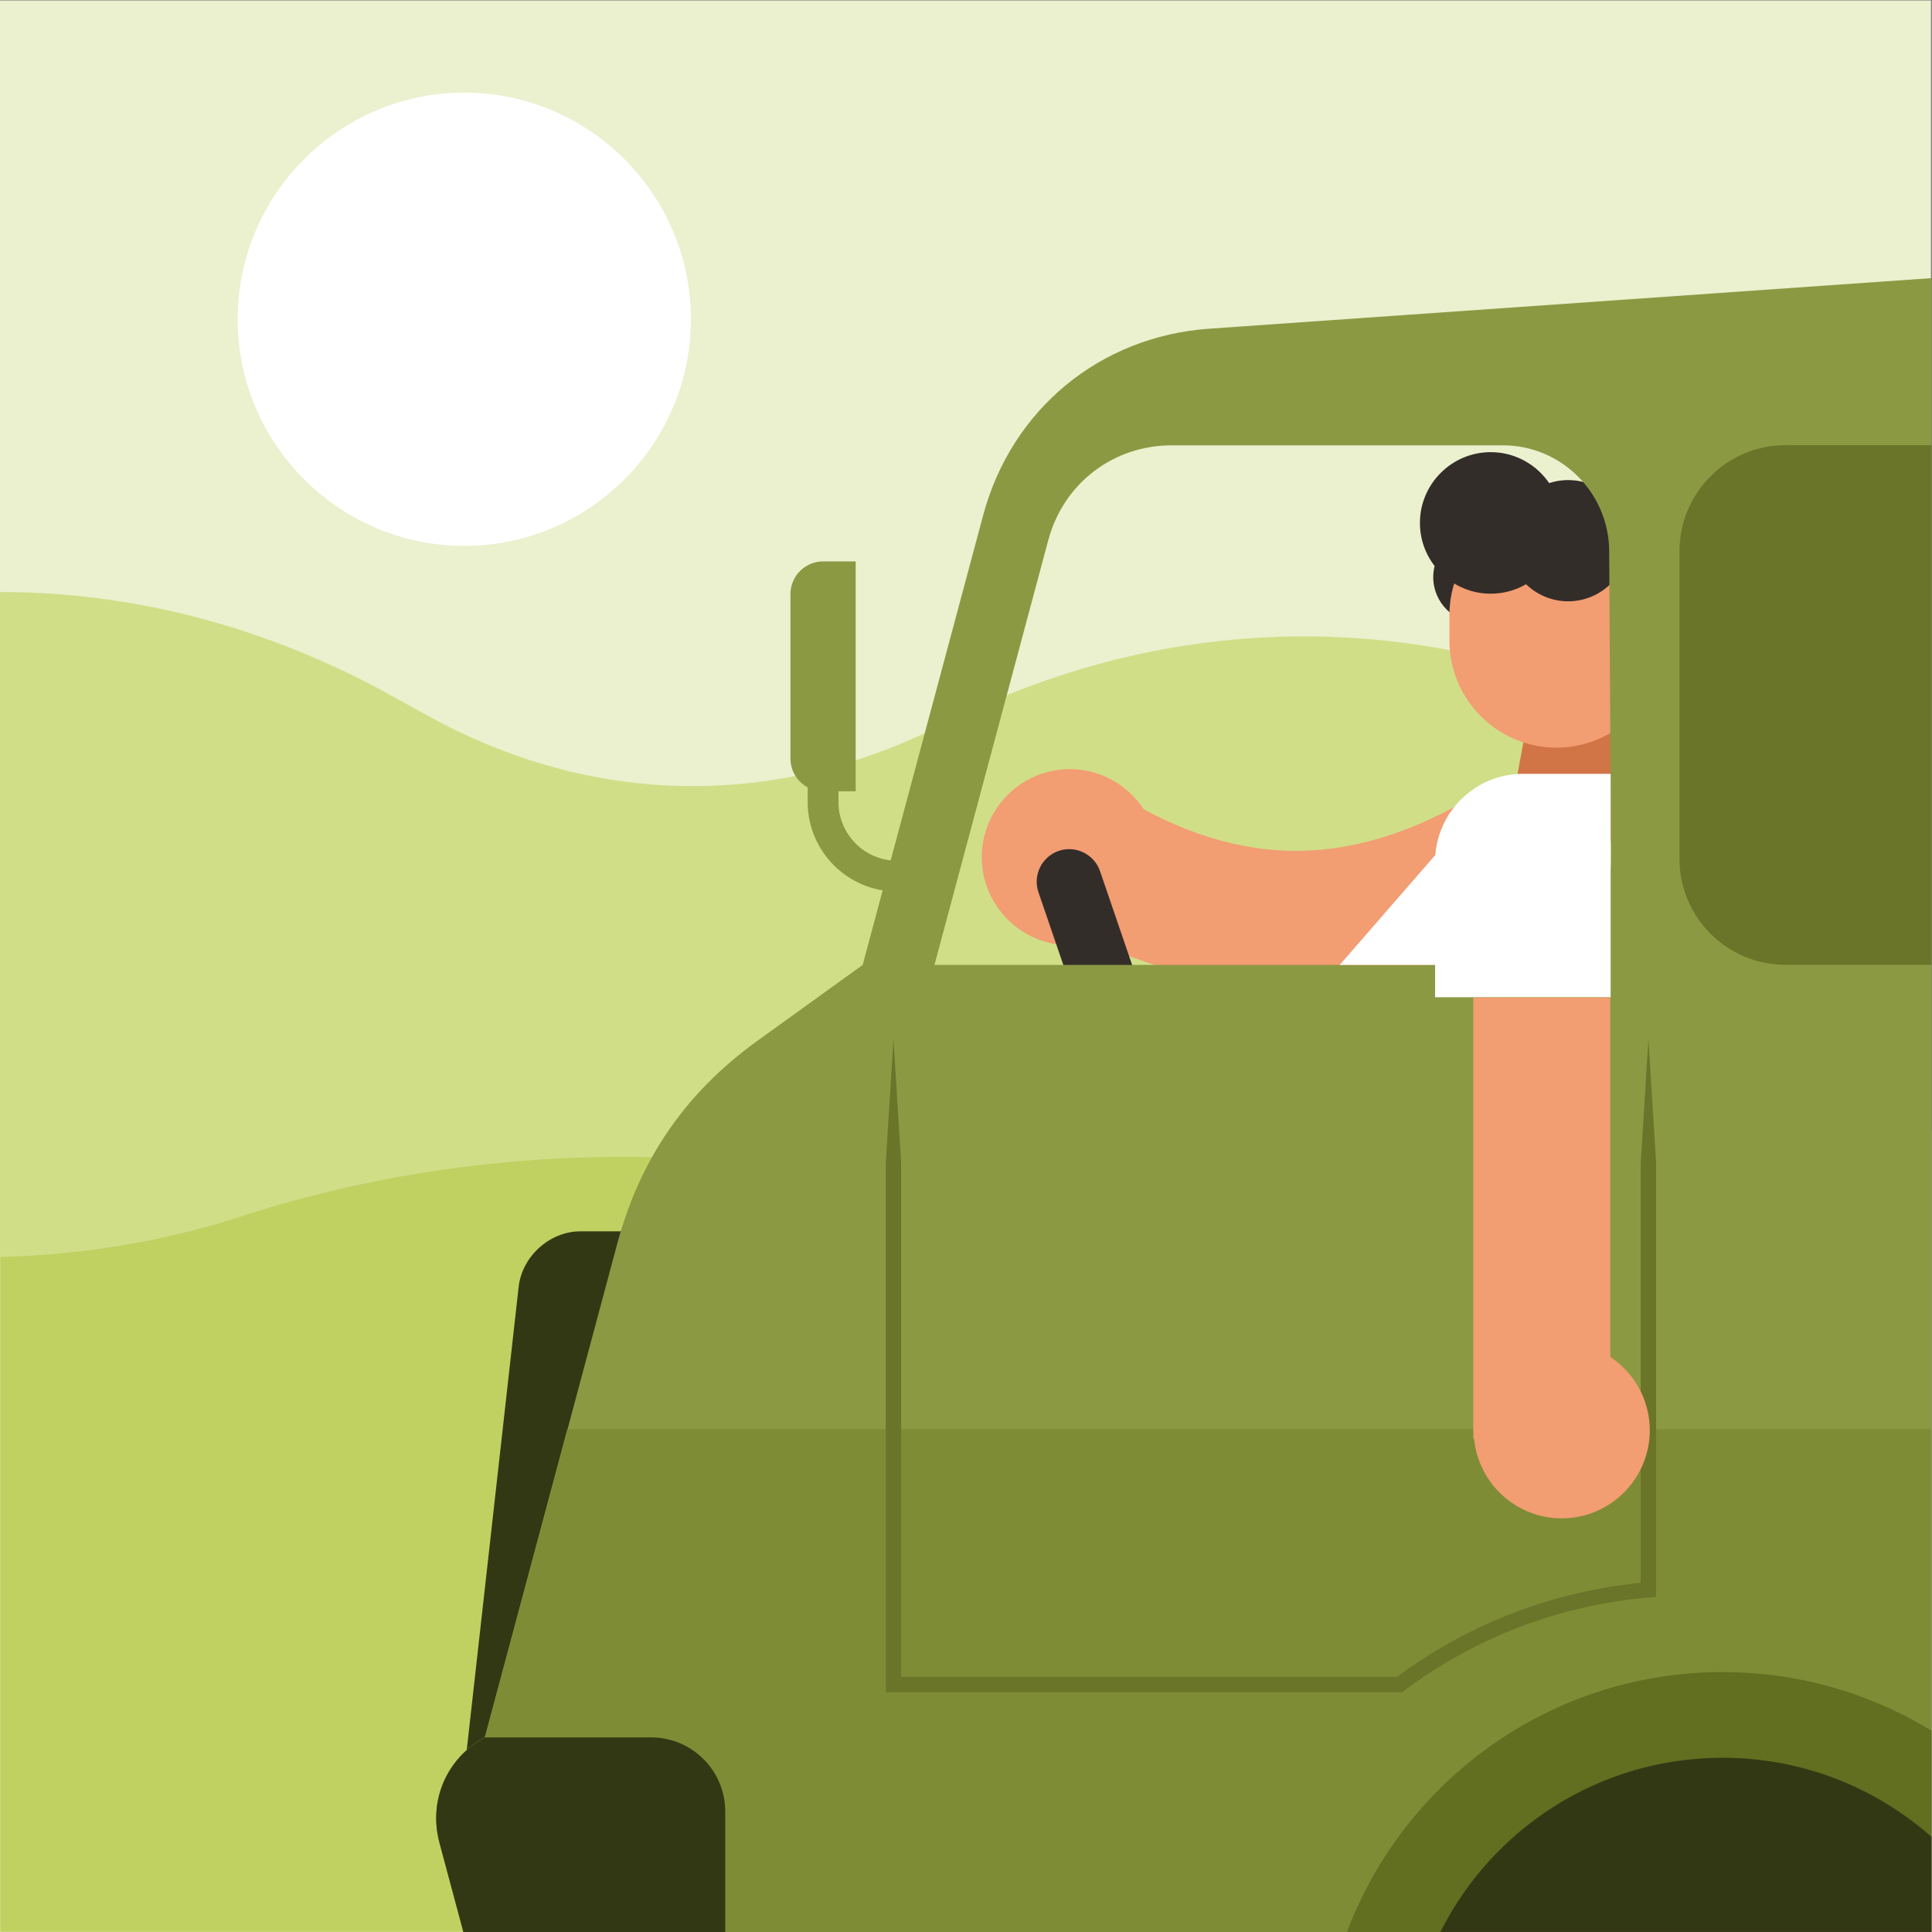 <?xml version="1.0" encoding="UTF-8" standalone="no"?>
<!-- Created with Inkscape (http://www.inkscape.org/) -->

<svg
   version="1.1"
   id="svg1"
   width="880"
   height="880"
   viewBox="0 0 880 880"
   sodipodi:docname="driver-in-a-truck.svg"
   inkscape:version="1.3.2 (091e20e, 2023-11-25, custom)"
   xmlns:inkscape="http://www.inkscape.org/namespaces/inkscape"
   xmlns:sodipodi="http://sodipodi.sourceforge.net/DTD/sodipodi-0.dtd"
   xmlns="http://www.w3.org/2000/svg"
   xmlns:svg="http://www.w3.org/2000/svg">
  <rect x="0" y="0" width="880" height="880" fill="#808080" stroke="none"/>
  <defs
     id="defs1">
    <clipPath
       clipPathUnits="userSpaceOnUse"
       id="clipPath4">
      <path
         d="M 0,660 H 660 V 0 H 0 Z"
         transform="translate(0.996,-457.757)"
         id="path4" />
    </clipPath>
    <clipPath
       clipPathUnits="userSpaceOnUse"
       id="clipPath6">
      <path
         d="M 0,660 H 660 V 0 H 0 Z"
         transform="translate(-505.299,-447.149)"
         id="path6" />
    </clipPath>
    <clipPath
       clipPathUnits="userSpaceOnUse"
       id="clipPath8">
      <path
         d="M 0,660 H 660 V 0 H 0 Z"
         transform="translate(-523.821,-425.042)"
         id="path8" />
    </clipPath>
    <clipPath
       clipPathUnits="userSpaceOnUse"
       id="clipPath10">
      <path
         d="M 0,660 H 660 V 0 H 0 Z"
         transform="translate(-531.713,-486.489)"
         id="path10" />
    </clipPath>
    <clipPath
       clipPathUnits="userSpaceOnUse"
       id="clipPath12">
      <path
         d="M 0,660 H 660 V 0 H 0 Z"
         transform="translate(-509.245,-457.186)"
         id="path12" />
    </clipPath>
    <clipPath
       clipPathUnits="userSpaceOnUse"
       id="clipPath14">
      <path
         d="M 0,660 H 660 V 0 H 0 Z"
         transform="translate(-535.707,-454.583)"
         id="path14" />
    </clipPath>
    <clipPath
       clipPathUnits="userSpaceOnUse"
       id="clipPath16">
      <path
         d="M 0,660 H 660 V 0 H 0 Z"
         transform="translate(-377.993,-391.077)"
         id="path16" />
    </clipPath>
    <clipPath
       clipPathUnits="userSpaceOnUse"
       id="clipPath18">
      <path
         d="M 0,660 H 660 V 0 H 0 Z"
         transform="translate(-365.465,-337.092)"
         id="path18" />
    </clipPath>
    <clipPath
       clipPathUnits="userSpaceOnUse"
       id="clipPath20">
      <path
         d="M 0,660 H 660 V 0 H 0 Z"
         transform="translate(-361.667,-369.325)"
         id="path20" />
    </clipPath>
    <clipPath
       clipPathUnits="userSpaceOnUse"
       id="clipPath22">
      <path
         d="M 0,660 H 660 V 0 H 0 Z"
         transform="translate(-659.804,-273.899)"
         id="path22" />
    </clipPath>
    <clipPath
       clipPathUnits="userSpaceOnUse"
       id="clipPath24">
      <path
         d="M 0,660 H 660 V 0 H 0 Z"
         transform="translate(-198.242,-239.357)"
         id="path24" />
    </clipPath>
    <clipPath
       clipPathUnits="userSpaceOnUse"
       id="clipPath26">
      <path
         d="M 0,660 H 660 V 0 H 0 Z"
         transform="translate(-550.351,-366.915)"
         id="path26" />
    </clipPath>
    <clipPath
       clipPathUnits="userSpaceOnUse"
       id="clipPath28">
      <path
         d="M 0,660 H 660 V 0 H 0 Z"
         transform="translate(-158.356,0.226)"
         id="path28" />
    </clipPath>
    <clipPath
       clipPathUnits="userSpaceOnUse"
       id="clipPath30">
      <path
         d="M 0,660 H 660 V 0 H 0 Z"
         transform="translate(-158.356,0.226)"
         id="path30" />
    </clipPath>
    <clipPath
       clipPathUnits="userSpaceOnUse"
       id="clipPath32">
      <path
         d="M 0,660 H 660 V 0 H 0 Z"
         transform="translate(-659.805,-507.91)"
         id="path32" />
    </clipPath>
    <clipPath
       clipPathUnits="userSpaceOnUse"
       id="clipPath34">
      <path
         d="M 0,660 H 660 V 0 H 0 Z"
         transform="translate(-565.756,-262.762)"
         id="path34" />
    </clipPath>
    <clipPath
       clipPathUnits="userSpaceOnUse"
       id="clipPath36">
      <path
         d="M 0,660 H 660 V 0 H 0 Z"
         transform="translate(-659.804,0.226)"
         id="path36" />
    </clipPath>
    <clipPath
       clipPathUnits="userSpaceOnUse"
       id="clipPath38">
      <path
         d="M 0,660 H 660 V 0 H 0 Z"
         transform="translate(-588.453,-59.519)"
         id="path38" />
    </clipPath>
    <clipPath
       clipPathUnits="userSpaceOnUse"
       id="clipPath40">
      <path
         d="M 0,660 H 660 V 0 H 0 Z"
         transform="translate(-520.232,-395.646)"
         id="path40" />
    </clipPath>
    <clipPath
       clipPathUnits="userSpaceOnUse"
       id="clipPath42">
      <path
         d="M 0,660 H 660 V 0 H 0 Z"
         id="path42" />
    </clipPath>
    <clipPath
       clipPathUnits="userSpaceOnUse"
       id="clipPath44">
      <path
         d="M 0,660 H 660 V 0 H 0 Z"
         transform="translate(-533.513,-141.303)"
         id="path44" />
    </clipPath>
    <clipPath
       clipPathUnits="userSpaceOnUse"
       id="clipPath46">
      <path
         d="M 0,660 H 660 V 0 H 0 Z"
         transform="translate(-497.115,-375.72)"
         id="path46" />
    </clipPath>
    <clipPath
       clipPathUnits="userSpaceOnUse"
       id="clipPath48">
      <path
         d="M 0,660 H 660 V 0 H 0 Z"
         transform="translate(-281.177,-468.217)"
         id="path48" />
    </clipPath>
    <clipPath
       clipPathUnits="userSpaceOnUse"
       id="clipPath50">
      <path
         d="M 0,660 H 660 V 0 H 0 Z"
         transform="translate(-286.44,-428.936)"
         id="path50" />
    </clipPath>
    <clipPath
       clipPathUnits="userSpaceOnUse"
       id="clipPath52">
      <path
         d="M 0,660 H 660 V 0 H 0 Z"
         transform="translate(-158.603,-473.512)"
         id="path52" />
    </clipPath>
  </defs>
  <sodipodi:namedview
     id="namedview1"
     pagecolor="#ffffff"
     bordercolor="#000000"
     borderopacity="0.25"
     inkscape:showpageshadow="2"
     inkscape:pageopacity="0.0"
     inkscape:pagecheckerboard="0"
     inkscape:deskcolor="#d1d1d1"
     inkscape:zoom="0.69318182"
     inkscape:cx="439.27869"
     inkscape:cy="440"
     inkscape:window-width="1440"
     inkscape:window-height="830"
     inkscape:window-x="-6"
     inkscape:window-y="-6"
     inkscape:window-maximized="1"
     inkscape:current-layer="g1">
    <inkscape:page
       x="0"
       y="0"
       inkscape:label="1"
       id="page1"
       width="880"
       height="880"
       margin="0 0.26 0 0"
       bleed="0" />
  </sodipodi:namedview>
  <g
     id="g1"
     inkscape:groupmode="layer"
     inkscape:label="1">
    <g
       id="group-MC0">
      <path
         id="path2"
         d="M 0,0 H 659.804 V 660 H 0 Z"
         style="fill:#ebf0ce;fill-opacity:1;fill-rule:nonzero;stroke:none"
         transform="matrix(1.333,0,0,-1.333,0,880)" />
      <path
         id="path3"
         d="m 0,0 v -457.983 h 660.8 v 385.591 c -28.362,1.088 -56.83,8.811 -83.56,23.357 -80.6,43.862 -172.809,45.132 -254.111,3.798 -57.353,-29.159 -119.987,-28.047 -176.266,3.134 l -11.771,6.52 C 91.895,-11.649 45.867,0.189 0,0"
         style="fill:#d1de88;fill-opacity:1;fill-rule:evenodd;stroke:none"
         transform="matrix(1.333,0,0,-1.333,-1.327,269.657)"
         clip-path="url(#clipPath4)" />
      <path
         id="path5"
         d="m 0,0 c 8.639,0 15.687,7.046 15.687,15.686 0,8.641 -7.048,15.688 -15.687,15.688 -8.641,0 -15.688,-7.047 -15.688,-15.688 C -15.688,7.046 -8.641,0 0,0"
         style="fill:#332d2a;fill-opacity:1;fill-rule:evenodd;stroke:none"
         transform="matrix(1.333,0,0,-1.333,673.732,283.801)"
         clip-path="url(#clipPath6)" />
      <path
         id="path7"
         d="M 0,0 H 36.104 L 26.275,-53.537 H -9.826 Z"
         style="fill:#d17547;fill-opacity:1;fill-rule:evenodd;stroke:none"
         transform="matrix(1.333,0,0,-1.333,698.428,313.277)"
         clip-path="url(#clipPath8)" />
      <path
         id="path9"
         d="m 0,0 v 0 c 20.117,0 36.575,-16.459 36.575,-36.574 v -8.78 C 36.575,-65.47 20.117,-81.929 0,-81.929 c -20.115,0 -36.575,16.459 -36.575,36.575 v 8.78 C -36.575,-16.459 -20.115,0 0,0"
         style="fill:#f29d72;fill-opacity:1;fill-rule:evenodd;stroke:none"
         transform="matrix(1.333,0,0,-1.333,708.951,231.348)"
         clip-path="url(#clipPath10)" />
      <path
         id="path11"
         d="M 0,0 C 13.319,0 24.184,10.862 24.184,24.183 24.184,37.502 13.319,48.367 0,48.367 -13.32,48.367 -24.184,37.502 -24.184,24.183 -24.184,10.862 -13.32,0 0,0"
         style="fill:#332d2a;fill-opacity:1;fill-rule:evenodd;stroke:none"
         transform="matrix(1.333,0,0,-1.333,678.993,270.419)"
         clip-path="url(#clipPath12)" />
      <path
         id="path13"
         d="m 0,0 c 11.408,0 20.712,9.305 20.712,20.712 0,11.409 -9.304,20.714 -20.712,20.714 -11.408,0 -20.715,-9.305 -20.715,-20.714 C -20.715,9.305 -11.408,0 0,0"
         style="fill:#332d2a;fill-opacity:1;fill-rule:evenodd;stroke:none"
         transform="matrix(1.333,0,0,-1.333,714.276,273.889)"
         clip-path="url(#clipPath14)" />
      <path
         id="path15"
         d="m 0,0 c 21.293,-13.976 41.829,-21.055 61.657,-21.708 19.664,-0.65 39.672,5.006 59.995,16.494 l 28.079,-39.49 C 120.48,-61.239 90.523,-69.339 59.813,-68.327 29.263,-67.319 -1.001,-57.32 -30.95,-37.661 Z"
         style="fill:#f29d72;fill-opacity:1;fill-rule:evenodd;stroke:none"
         transform="matrix(1.333,0,0,-1.333,503.991,358.564)"
         clip-path="url(#clipPath16)" />
      <path
         id="path17"
         d="M 0,0 C 16.571,0 30.085,13.516 30.085,30.085 30.085,46.659 16.571,60.173 0,60.173 -16.572,60.173 -30.088,46.659 -30.088,30.085 -30.088,13.516 -16.572,0 0,0"
         style="fill:#f29d72;fill-opacity:1;fill-rule:evenodd;stroke:none"
         transform="matrix(1.333,0,0,-1.333,487.286,430.544)"
         clip-path="url(#clipPath18)" />
      <path
         id="path19"
         d="m 0,0 v 0 c 5.787,1.978 12.141,-1.135 14.121,-6.921 l 23.777,-69.505 c 1.979,-5.787 -1.134,-12.14 -6.92,-14.121 h -0.002 c -5.787,-1.98 -12.141,1.136 -14.12,6.921 L -6.921,-14.122 C -8.902,-8.334 -5.788,-1.98 0,0"
         style="fill:#332d2a;fill-opacity:1;fill-rule:evenodd;stroke:none"
         transform="matrix(1.333,0,0,-1.333,482.223,387.566)"
         clip-path="url(#clipPath20)" />
      <path
         id="path21"
         d="m 0,0 v -274.125 h -660.8 v 230.792 c 28.362,0.653 56.83,5.274 83.56,13.982 80.601,26.253 172.809,27.015 254.112,2.273 57.353,-17.451 119.986,-16.788 176.266,1.875 l 11.77,3.903 C -91.895,-6.974 -45.867,0.112 0,0"
         style="fill:#c0d162;fill-opacity:1;fill-rule:evenodd;stroke:none"
         transform="matrix(1.333,0,0,-1.333,879.738,514.801)"
         clip-path="url(#clipPath22)" />
      <path
         id="path23"
         d="m 0,0 h 42.344 l -21.23,-189.436 h -61.287 l 19.107,170.493 C -19.899,-8.524 -10.42,0 0,0"
         style="fill:#333814;fill-opacity:1;fill-rule:evenodd;stroke:none"
         transform="matrix(1.333,0,0,-1.333,264.323,560.857)"
         clip-path="url(#clipPath24)" />
      <path
         id="path25"
         d="m 0,0 -0.626,104.881 c -0.117,19.934 -16.395,36.114 -36.33,36.114 h -113.116 c -20.058,0 -37.022,-13.016 -42.212,-32.39 L -231.179,-36.548 H -36.33 c 10.042,0 18.684,3.595 25.765,10.719 C -3.484,-18.707 0.06,-10.042 0,0 m -391.994,-367.141 -8.238,30.743 c -3.753,14.005 2.163,28.286 14.721,35.535 l 0.757,0.437 45.137,168.456 c 7.815,29.164 23.461,51.843 47.952,69.499 l 35.956,25.923 41.16,153.612 c 9.701,36.208 39.894,61.162 77.288,63.78 l 246.715,17.276 v -565.261 z"
         style="fill:#8c9943;fill-opacity:1;fill-rule:evenodd;stroke:none"
         transform="matrix(1.333,0,0,-1.333,733.801,390.78)"
         clip-path="url(#clipPath26)" />
      <path
         id="path27"
         d="m 0,0 -8.237,30.742 c -3.754,14.005 2.162,28.286 14.72,35.535 L 7.24,66.715 35.46,172.028 H 501.448 V 0 Z"
         style="fill:#7f8c36;fill-opacity:1;fill-rule:evenodd;stroke:none"
         transform="matrix(1.333,0,0,-1.333,211.142,880.301)"
         clip-path="url(#clipPath28)" />
      <path
         id="path29"
         d="m 0,0 -8.237,30.742 c -3.754,14.005 2.162,28.286 14.72,35.535 l 0.757,0.438 h 56.9 c 13.921,0 25.276,-11.354 25.276,-25.276 V 0 Z"
         style="fill:#333814;fill-opacity:1;fill-rule:evenodd;stroke:none"
         transform="matrix(1.333,0,0,-1.333,211.142,880.301)"
         clip-path="url(#clipPath30)" />
      <path
         id="path31"
         d="m 0,0 h -49.967 c -19.865,0 -36.12,-16.254 -36.12,-36.121 v -105.3 c 0,-19.868 16.253,-36.122 36.12,-36.122 H 0 Z"
         style="fill:#6a7529;fill-opacity:1;fill-rule:evenodd;stroke:none"
         transform="matrix(1.333,0,0,-1.333,879.74,202.786)"
         clip-path="url(#clipPath32)" />
      <path
         id="path33"
         d="m 0,0 v -148.324 l -2.417,-0.203 c -15.402,-1.306 -30.198,-4.75 -44.08,-10.035 -14.303,-5.443 -27.63,-12.829 -39.651,-21.83 l -0.715,-0.533 H -263.234 V 0 L -260.6,42.344 -257.969,0 v -175.661 h 169.394 c 12.25,9.071 25.76,16.517 40.206,22.014 13.61,5.182 28.068,8.65 43.104,10.14 l 0,143.507 2.632,42.344 z"
         style="fill:#6a7529;fill-opacity:1;fill-rule:evenodd;stroke:none"
         transform="matrix(1.333,0,0,-1.333,754.341,529.651)"
         clip-path="url(#clipPath34)" />
      <path
         id="path35"
         d="m 0,0 h -199.799 c 19.482,52.012 69.637,89.04 128.448,89.04 26.139,0 50.566,-7.32 71.351,-20.013 z"
         style="fill:#626e20;fill-opacity:1;fill-rule:evenodd;stroke:none"
         transform="matrix(1.333,0,0,-1.333,879.738,880.301)"
         clip-path="url(#clipPath36)" />
      <path
         id="path37"
         d="M 0,0 C 27.361,0 52.337,-10.197 71.351,-26.988 V -59.745 H -96.534 C -78.858,-24.329 -42.272,0 0,0"
         style="fill:#333814;fill-opacity:1;fill-rule:evenodd;stroke:none"
         transform="matrix(1.333,0,0,-1.333,784.604,800.641)"
         clip-path="url(#clipPath38)" />
      <path
         id="path39"
         d="m 0,0 h 29.995 v -76.331 h -59.988 v 46.338 C -29.993,-13.496 -16.497,0 0,0"
         style="fill:#ffffff;fill-opacity:1;fill-rule:evenodd;stroke:none"
         transform="matrix(1.333,0,0,-1.333,693.643,352.473)"
         clip-path="url(#clipPath40)" />
      <path
         id="path41"
         d="m 503.425,168.602 h 46.803 v 150.713 h -46.803 z"
         style="fill:#f29d72;fill-opacity:1;fill-rule:evenodd;stroke:none"
         transform="matrix(1.333,0,0,-1.333,0,880)"
         clip-path="url(#clipPath42)" />
      <path
         id="path43"
         d="M 0,0 C 16.569,0 30.085,13.516 30.085,30.085 30.085,46.657 16.569,60.173 0,60.173 -16.572,60.173 -30.088,46.657 -30.088,30.085 -30.088,13.516 -16.572,0 0,0"
         style="fill:#f29d72;fill-opacity:1;fill-rule:evenodd;stroke:none"
         transform="matrix(1.333,0,0,-1.333,711.35,691.596)"
         clip-path="url(#clipPath44)" />
      <path
         id="path45"
         d="M 0,0 -39.453,-45.353 H -0.477 Z"
         style="fill:#ffffff;fill-opacity:1;fill-rule:evenodd;stroke:none"
         transform="matrix(1.333,0,0,-1.333,662.82,379.04)"
         clip-path="url(#clipPath46)" />
      <path
         id="path47"
         d="M 0,0 H 11.142 V -78.56 H 0 c -6.13,0 -11.145,5.013 -11.145,11.143 v 56.273 C -11.145,-5.015 -6.13,0 0,0"
         style="fill:#8c9943;fill-opacity:1;fill-rule:evenodd;stroke:none"
         transform="matrix(1.333,0,0,-1.333,374.902,255.711)"
         clip-path="url(#clipPath48)" />
      <path
         id="path49"
         d="m 0,0 v -42.978 c 0,-5.508 2.249,-10.51 5.875,-14.135 3.626,-3.626 8.629,-5.875 14.136,-5.875 h 10.104 v -10.53 H 20.011 c -8.412,0 -16.049,3.431 -21.581,8.961 -5.529,5.53 -8.96,13.166 -8.96,21.579 l 0,42.978 z"
         style="fill:#8c9943;fill-opacity:1;fill-rule:evenodd;stroke:none"
         transform="matrix(1.333,0,0,-1.333,381.92,308.085)"
         clip-path="url(#clipPath50)" />
      <path
         id="path51"
         d="m 0,0 c 42.656,0 77.445,34.79 77.445,77.446 0,42.656 -34.789,77.446 -77.445,77.446 -42.656,0 -77.447,-34.79 -77.447,-77.446 C -77.447,34.79 -42.656,0 0,0"
         style="fill:#ffffff;fill-opacity:1;fill-rule:evenodd;stroke:none"
         transform="matrix(1.333,0,0,-1.333,211.471,248.651)"
         clip-path="url(#clipPath52)" />
    </g>
  </g>
</svg>
